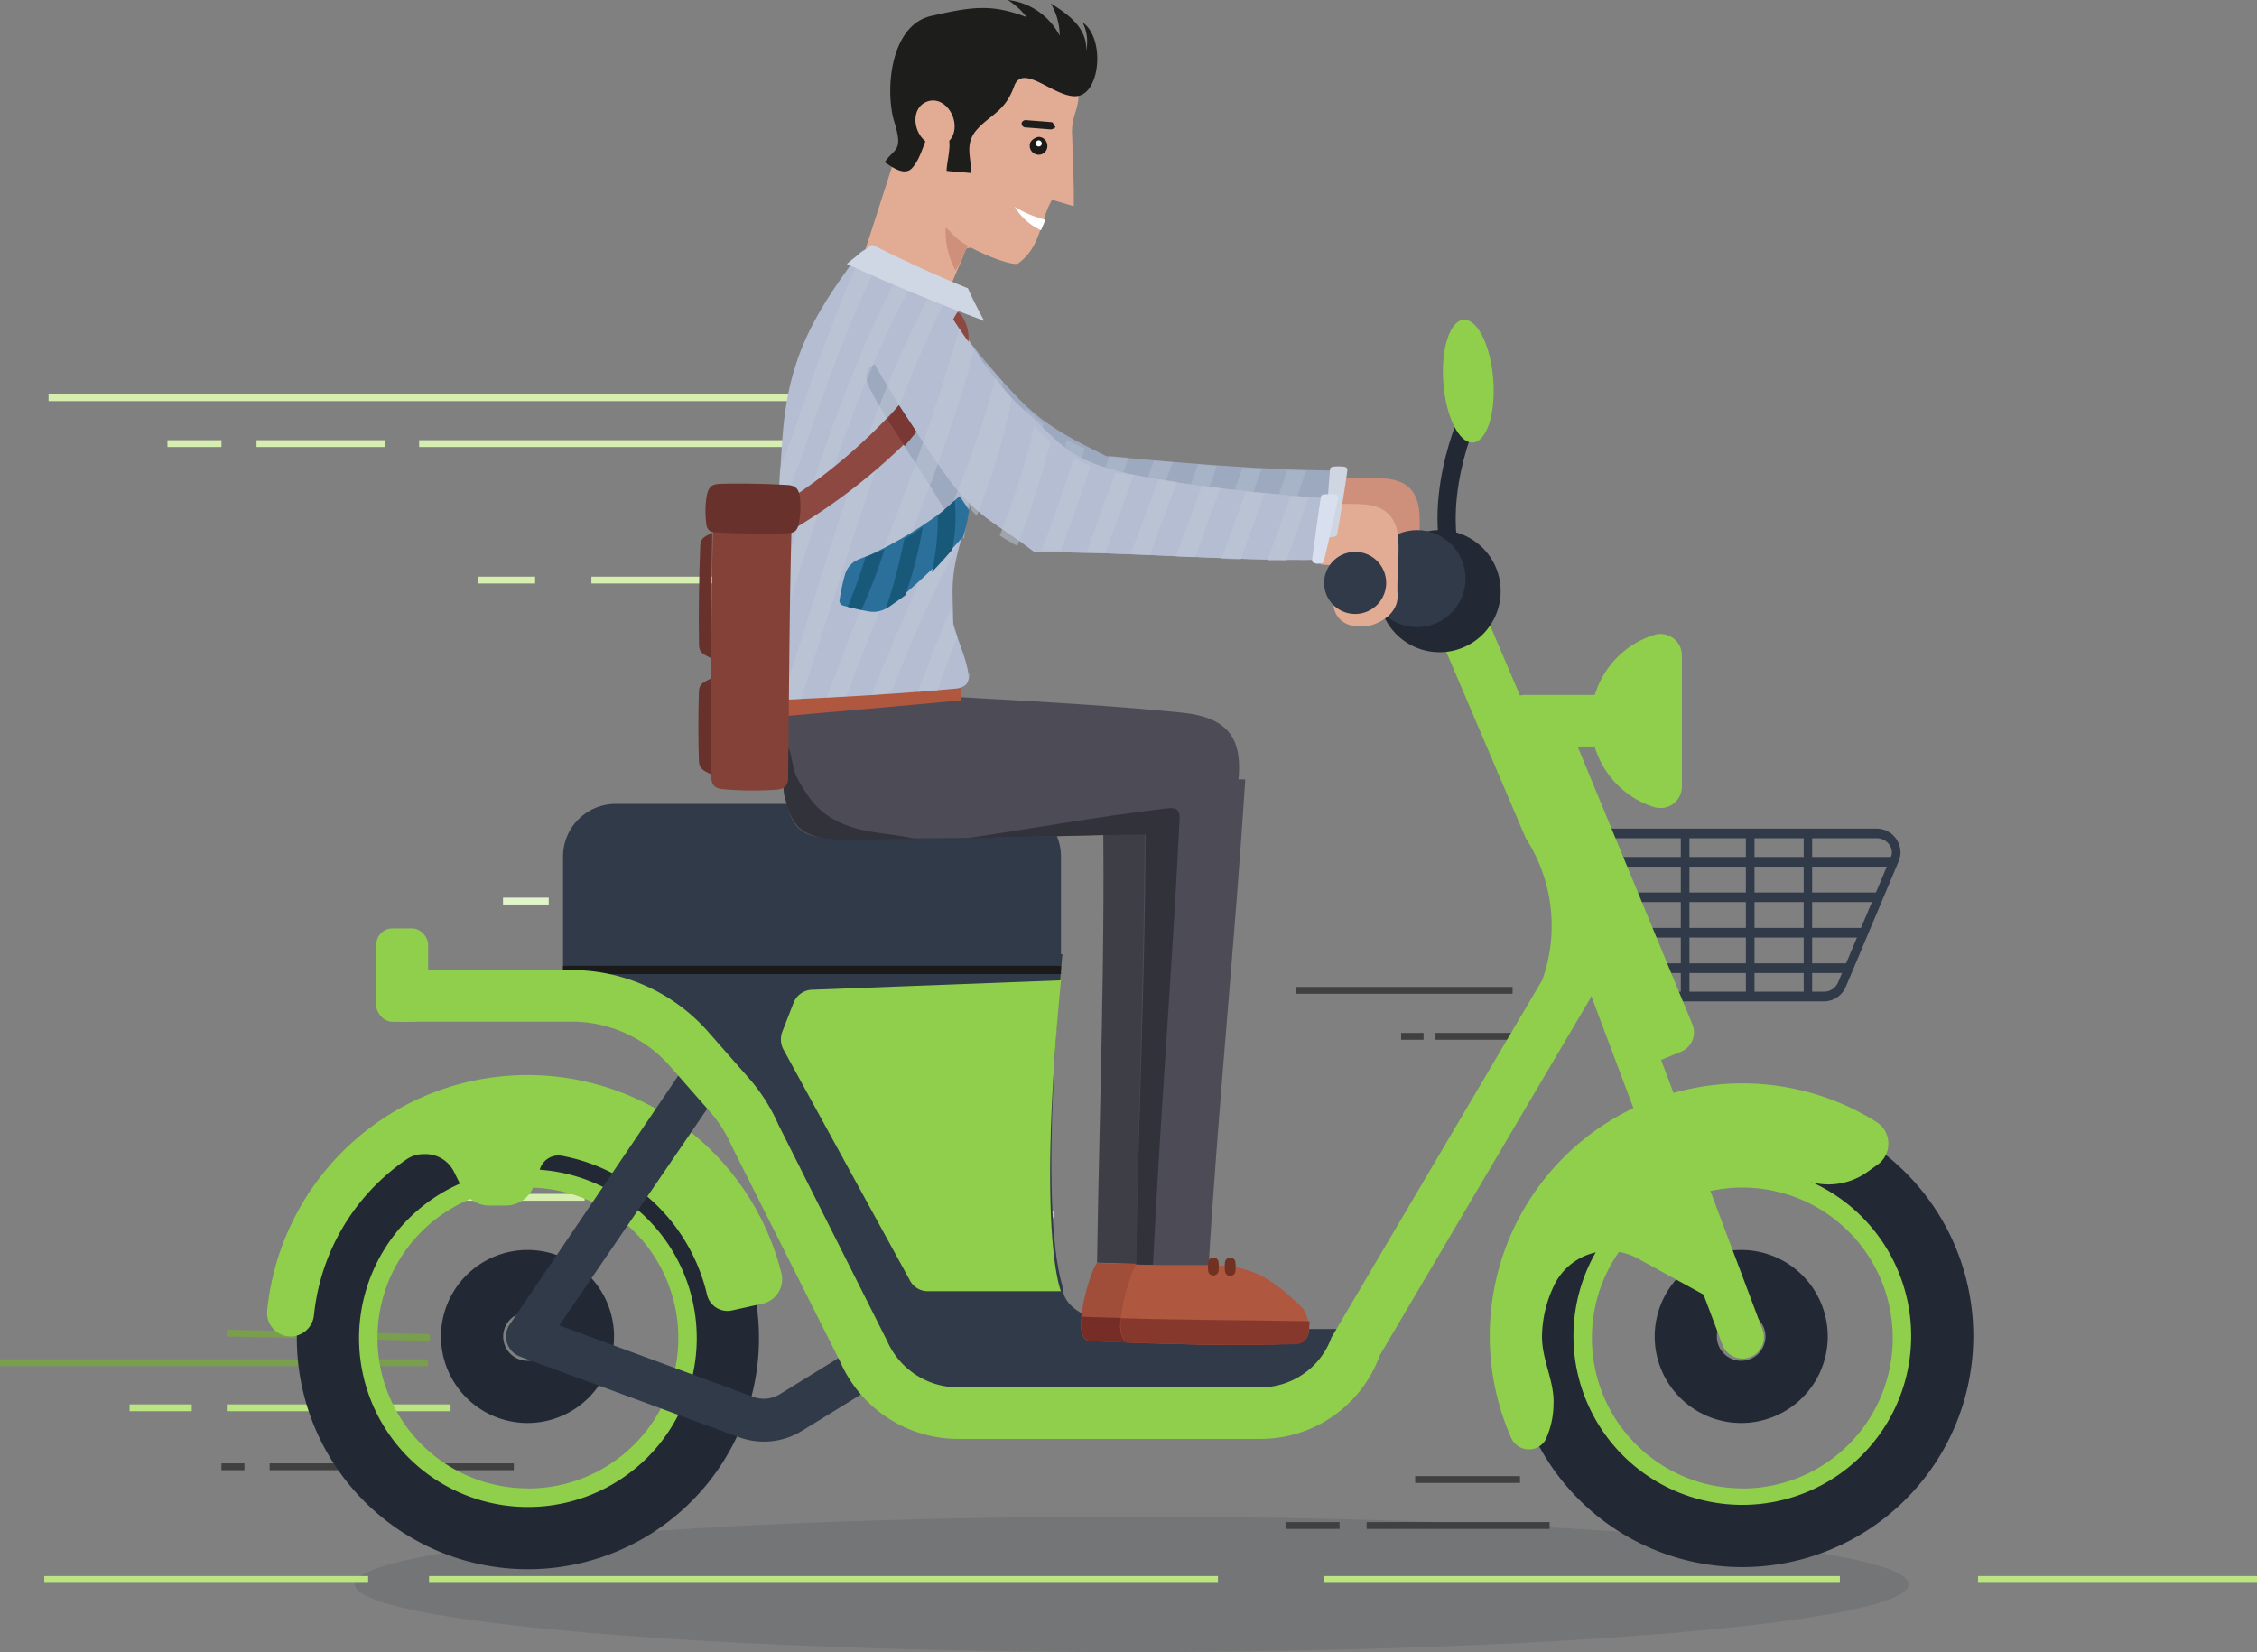 <svg xmlns="http://www.w3.org/2000/svg" viewBox="0 0 350.07 256.26"><rect x="0" y="0" width="350.07" height="256.26" fill="#808080" stroke="none"/><defs><style>.cls-1{fill:#343b3f;opacity:0.16;isolation:isolate;}.cls-2,.cls-3,.cls-4,.cls-5,.cls-6,.cls-7{fill:none;stroke-miterlimit:10;stroke-width:1.06px;}.cls-2{stroke:#bbe583;}.cls-3{stroke:#d6efb1;}.cls-4{stroke:#edc28a;}.cls-5{stroke:#404040;}.cls-6{stroke:#e2f4cb;}.cls-7{stroke:#799e4d;}.cls-8{fill:#313a49;}.cls-9{fill:#8fcf4b;}.cls-10{fill:#232934;}.cls-11{fill:#1a1a1a;}.cls-12{fill:#ce907a;}.cls-13{fill:#e2ab93;}.cls-14{fill:#9da9bf;}.cls-15{fill:#cfd6e2;}.cls-16{opacity:0.3;}.cls-17{fill:#bfc8d8;}.cls-18{fill:#3e3e47;}.cls-19{fill:#a04d3a;}.cls-20{fill:#752d26;}.cls-21{fill:#4d4c56;}.cls-22{fill:#af573f;}.cls-23{fill:#87382d;}.cls-24{fill:#32323a;}.cls-25{fill:#b4bdd1;}.cls-26{fill:#723222;}.cls-27{fill:#8c4841;}.cls-28{fill:#d8e0ef;}.cls-29{opacity:0.51;}.cls-30{fill:#cfd7e5;}.cls-31{fill:#2a709b;}.cls-32{fill:#18597a;}.cls-33{fill:#7a3835;}.cls-34{fill:#844138;}.cls-35{fill:#68312b;}.cls-36{fill:#1d1d1b;}.cls-37{fill:#1c1b1a;}.cls-38{fill:#fff;}</style></defs><g id="Layer_2" data-name="Layer 2"><g id="Layer_1-2" data-name="Layer 1"><ellipse id="Ellipse_121" data-name="Ellipse 121" class="cls-1" cx="175.53" cy="245.76" rx="120.5" ry="10.5"/><g id="Group_1015" data-name="Group 1015"><line id="Line_1" data-name="Line 1" class="cls-2" x1="306.8" y1="245" x2="350.07" y2="245"/><line id="Line_2" data-name="Line 2" class="cls-2" x1="205.32" y1="245" x2="285.37" y2="245"/><line id="Line_3" data-name="Line 3" class="cls-2" x1="66.55" y1="245" x2="188.91" y2="245"/><line id="Line_4" data-name="Line 4" class="cls-2" x1="6.87" y1="245" x2="57.1" y2="245"/></g><g id="Group_1045" data-name="Group 1045"><line id="Line_11" data-name="Line 11" class="cls-3" x1="7.53" y1="61.69" x2="123.72" y2="61.69"/><line id="Line_12" data-name="Line 12" class="cls-3" x1="65.01" y1="68.81" x2="122.19" y2="68.81"/><line id="Line_13" data-name="Line 13" class="cls-3" x1="67.86" y1="178.59" x2="99.84" y2="178.59"/><line id="Line_14" data-name="Line 14" class="cls-2" x1="35.18" y1="218.37" x2="69.89" y2="218.37"/><line id="Line_15" data-name="Line 15" class="cls-2" x1="20.1" y1="218.37" x2="29.74" y2="218.37"/><line id="Line_16" data-name="Line 16" class="cls-3" x1="60.31" y1="185.72" x2="90.68" y2="185.72"/><line id="Line_17" data-name="Line 17" class="cls-3" x1="47.75" y1="185.72" x2="56.13" y2="185.72"/><line id="Line_18" data-name="Line 18" class="cls-4" x1="151.37" y1="188.34" x2="163.47" y2="188.34"/><line id="Line_19" data-name="Line 19" class="cls-4" x1="157.51" y1="195.47" x2="163.34" y2="195.17"/><line id="Line_20" data-name="Line 20" class="cls-5" x1="219.5" y1="229.5" x2="235.76" y2="229.5"/><line id="Line_21" data-name="Line 21" class="cls-5" x1="211.97" y1="236.63" x2="240.35" y2="236.63"/><line id="Line_22" data-name="Line 22" class="cls-5" x1="199.39" y1="236.63" x2="207.77" y2="236.63"/><line id="Line_23" data-name="Line 23" class="cls-3" x1="39.79" y1="68.81" x2="59.68" y2="68.81"/><line id="Line_24" data-name="Line 24" class="cls-3" x1="25.97" y1="68.81" x2="34.35" y2="68.81"/><g id="Group_1044" data-name="Group 1044"><line id="Line_25" data-name="Line 25" class="cls-5" x1="201.06" y1="153.62" x2="234.61" y2="153.62"/><line id="Line_26" data-name="Line 26" class="cls-5" x1="222.65" y1="160.75" x2="236.96" y2="160.75"/><line id="Line_27" data-name="Line 27" class="cls-5" x1="220.8" y1="160.75" x2="217.32" y2="160.75"/></g><line id="Line_28" data-name="Line 28" class="cls-3" x1="91.73" y1="89.98" x2="114.86" y2="89.98"/><line id="Line_29" data-name="Line 29" class="cls-3" x1="74.15" y1="89.98" x2="83" y2="89.98"/><line id="Line_33" data-name="Line 33" class="cls-6" x1="88.8" y1="139.77" x2="94.4" y2="139.77"/><line id="Line_34" data-name="Line 34" class="cls-6" x1="90.4" y1="134.74" x2="94.32" y2="134.74"/><line id="Line_35" data-name="Line 35" class="cls-6" x1="78.02" y1="139.77" x2="85.11" y2="139.77"/><line id="Line_36" data-name="Line 36" class="cls-7" y1="211.38" x2="66.39" y2="211.38"/><line id="Line_37" data-name="Line 37" class="cls-7" x1="35.18" y1="206.79" x2="66.69" y2="207.47"/><line id="Line_38" data-name="Line 38" class="cls-5" x1="79.7" y1="227.52" x2="41.82" y2="227.52"/><line id="Line_39" data-name="Line 39" class="cls-5" x1="81.57" y1="231.7" x2="68.06" y2="231.7"/><line id="Line_40" data-name="Line 40" class="cls-5" x1="37.91" y1="227.52" x2="34.35" y2="227.52"/></g><path class="cls-8" d="M282.85,155.33h-27.7l-9.79-25,4.43-1.8h41.27a3.7,3.7,0,0,1,3.24,1.9,3.58,3.58,0,0,1,.18,3.19l-8.2,19.47A3.7,3.7,0,0,1,282.85,155.33ZM256,153.83h26.84a2.4,2.4,0,0,0,2.23-1.4l8.2-19.46a1.93,1.93,0,0,0-.1-1.75,2.4,2.4,0,0,0-2.12-1.2H249.9l-2.76,1.15Z"/><rect class="cls-8" x="251.72" y="132.93" width="42.14" height="1.5"/><rect class="cls-8" x="251.72" y="138.44" width="39.34" height="1.48"/><rect class="cls-8" x="251.72" y="143.93" width="37.09" height="1.5"/><rect class="cls-8" x="251.72" y="149.43" width="34.85" height="1.5"/><rect class="cls-8" x="279.76" y="129.82" width="1.31" height="24.21"/><rect class="cls-8" x="270.79" y="129.27" width="1.34" height="25.31"/><rect class="cls-8" x="260.7" y="129.27" width="1.34" height="25.31"/><path class="cls-9" d="M270.24,181a26.55,26.55,0,1,0,26.54,26.54A26.54,26.54,0,0,0,270.24,181Zm0,49.87a23.33,23.33,0,1,1,23.33-23.33A23.32,23.32,0,0,1,270.24,230.89Z"/><path class="cls-9" d="M81.88,181a26.55,26.55,0,1,0,26.55,26.54A26.55,26.55,0,0,0,81.88,181Zm0,49.87a23.33,23.33,0,1,1,23.33-23.33A23.32,23.32,0,0,1,81.88,230.89Z"/><path class="cls-8" d="M140.32,210s-3.86,0-11.59-17.7-17.89-33.79-33.36-38.62L92.16,148h72.63s-3.86,38.62,0,51.49c0,6.44,14.25,6.63,14.25,6.63l-22,4.63Z"/><path class="cls-10" d="M270.24,181.05a26.19,26.19,0,1,1-26.19,26.19,26.22,26.22,0,0,1,26.19-26.19m0-9.65a35.84,35.84,0,1,0,35.83,35.84,35.83,35.83,0,0,0-35.83-35.84Z"/><path class="cls-10" d="M81.88,181.38a26.19,26.19,0,1,1-26.19,26.18,26.21,26.21,0,0,1,26.19-26.18m0-9.65a35.84,35.84,0,1,0,35.84,35.83,35.84,35.84,0,0,0-35.84-35.83Z"/><polygon class="cls-8" points="132.99 206.15 211.54 206.15 201.91 218.38 140.63 218.38 132.99 206.15"/><path class="cls-10" d="M270.06,203.54a3.77,3.77,0,1,1-3.77,3.77,3.77,3.77,0,0,1,3.77-3.77m0-9.65a13.42,13.42,0,1,0,13.43,13.42,13.42,13.42,0,0,0-13.43-13.42Z"/><path class="cls-10" d="M81.82,203.54a3.77,3.77,0,1,1-3.77,3.77,3.78,3.78,0,0,1,3.77-3.77m0-9.65a13.42,13.42,0,1,0,13.42,13.42,13.42,13.42,0,0,0-13.42-13.42Z"/><path class="cls-9" d="M289.52,181.87A10.36,10.36,0,0,1,279.8,183a26.17,26.17,0,0,0-9.56-1.8c-.84,0-1.67,0-2.49.11a5.71,5.71,0,0,0-4.95,7.28l4,13.63-12.76-7a9.38,9.38,0,0,0-13,4.18,18.76,18.76,0,0,0-1.87,7.93c0,3.66,1.95,7,1.79,10.43a13.39,13.39,0,0,1-1.26,5.62,3,3,0,0,1-5.27-.26A39.18,39.18,0,0,1,291,174a4,4,0,0,1,.19,6.68Z"/><path class="cls-9" d="M118.32,202.21a3.88,3.88,0,0,0,2.87-4.75,40.59,40.59,0,0,0-79.75,5.79,3.67,3.67,0,0,0,3.63,4.06h0A3.68,3.68,0,0,0,48.7,204a33.35,33.35,0,0,1,14.38-24.18,4.78,4.78,0,0,1,2.7-.8H66a4.94,4.94,0,0,1,4.42,2.74l1.35,2.73A4.63,4.63,0,0,0,76,187h2.41a4.64,4.64,0,0,0,4.36-3l1-2.72a3,3,0,0,1,3.37-2,28.5,28.5,0,0,1,22.51,21.49,3.26,3.26,0,0,0,3.89,2.5Z"/><path class="cls-8" d="M118.49,223.62a11.46,11.46,0,0,1-3.94-.71L80.67,210.43a3.33,3.33,0,0,1-1.7-4.84l28-41.35a3.38,3.38,0,0,1,.5-.63l20.43-20.35a3.32,3.32,0,1,1,4.69,4.71L112.41,168,86.75,205.59l30.1,11.09a4.68,4.68,0,0,0,4.09-.41l12.31-7.59a3.32,3.32,0,0,1,3.49,5.65l-12.31,7.59A11.23,11.23,0,0,1,118.49,223.62Z"/><path class="cls-9" d="M269.53,210.65a3.34,3.34,0,0,1-2.38-2.07l-28.63-76.15a3.32,3.32,0,0,1,6.22-2.34l28.63,76.15a3.32,3.32,0,0,1-3.84,4.41Z"/><path class="cls-9" d="M250.55,115.79H236.63a4,4,0,0,1-4-4h0a4,4,0,0,1,4-4h13.92a4,4,0,0,1,4,4h0A4,4,0,0,1,250.55,115.79Z"/><path class="cls-9" d="M260.87,122a3.33,3.33,0,0,1-4.32,3.19,14,14,0,0,1,0-26.7,3.33,3.33,0,0,1,4.32,3.19Z"/><path class="cls-10" d="M225.7,90.41c-5.15-11.88,1.58-26.18,1.87-26.78l1.07.51c-.07.14-6.78,14.42-1.85,25.8Z"/><path class="cls-10" d="M225.28,91.47l-.32-.74c-5.3-12.21,1.58-26.84,1.88-27.45l.35-.73,2.53,1.21-.35.73c-.07.14-6.62,14.1-1.84,25.13l.32.74Z"/><ellipse class="cls-9" cx="227.74" cy="59.12" rx="3.88" ry="9.55" transform="translate(-3.88 17.73) rotate(-4.42)"/><path class="cls-8" d="M164.56,150.45H87.33v-17.6a8.15,8.15,0,0,1,8.15-8.15h60.93a8.15,8.15,0,0,1,8.15,8.15Z"/><path class="cls-9" d="M164.56,152.06l-38.67,1.47a3.18,3.18,0,0,0-2.82,2.06L121.35,160a3.37,3.37,0,0,0,.1,2.68l19.61,35.8a3.15,3.15,0,0,0,2.83,1.81h20.67S160.79,191.76,164.56,152.06Z"/><rect class="cls-11" x="87.33" y="149.81" width="77.23" height="1.28"/><rect class="cls-9" x="243.62" y="106.82" width="10.46" height="59.77" rx="3.25" transform="matrix(0.92, -0.38, 0.38, 0.92, -33.32, 105.18)"/><path class="cls-9" d="M243.35,125.69l-15-35.17-6.69,4.34,15,35.17A25,25,0,0,1,239.22,152l-32.7,55.46a11.7,11.7,0,0,1-11,7.74h-46.9a12,12,0,0,1-11-7.16l-16.89-33.59a28,28,0,0,0-4.63-7.27l-6.23-7.1a28.22,28.22,0,0,0-21.21-9.61H62.36a4,4,0,0,0-4,4h0a4,4,0,0,0,4,4H88.67a20.28,20.28,0,0,1,15.23,6.89l6.23,7.1a20.11,20.11,0,0,1,3.32,5.22l16.89,33.59a20,20,0,0,0,18.29,11.93h46.9a19.69,19.69,0,0,0,18.5-13l32.7-55.45A33,33,0,0,0,243.35,125.69Z"/><path class="cls-10" d="M232.76,91.7a9.47,9.47,0,1,1-9.47-9.47A9.47,9.47,0,0,1,232.76,91.7Z"/><rect class="cls-9" x="58.37" y="144.01" width="8.04" height="14.48" rx="2.5"/><path id="Path_1191" data-name="Path 1191" class="cls-12" d="M208.13,74.25a60.87,60.87,0,0,1,6.9,0c3.24.33,4.85,2,5.12,5.26.2,2.5-.24,6.2-.1,8.7.18,3.07-3,4.64-4.63,4.87-1.08.16-.23,0-.24,0-.67,0-1.24,0-1.69,0a3.5,3.5,0,0,1-3.38-3.45h0l4.13-.67a3.39,3.39,0,0,0,.94-2.19h0c.22-1.8-1.84-3-2.84-3.13l-.16,0c-1.51-.08-2.78.06-4.19-.13,0-2,.12-7.71.13-9S208.12,74.25,208.13,74.25Z"/><circle class="cls-8" cx="219.79" cy="89.75" r="7.52"/><path id="Path_1233" data-name="Path 1233" class="cls-13" d="M204.84,78.25a61.1,61.1,0,0,1,6.91,0c3.24.34,4.84,2,5.12,5.26.2,2.51-.24,6.2-.1,8.71.18,3.06-3,4.63-4.63,4.87-1.08.16-.23,0-.24,0-.67,0-1.24,0-1.69,0a3.51,3.51,0,0,1-3.39-3.45h0L211,93a3.42,3.42,0,0,0,1-2.2h0c.21-1.79-1.85-3-2.85-3.12l-.15,0c-1.52-.08-2.79.06-4.21-.15.05-2,.13-7.7.14-9S204.84,78.25,204.84,78.25Z"/><g id="Group_1734" data-name="Group 1734"><path id="Path_2446" data-name="Path 2446" class="cls-14" d="M144.74,44.79A101.24,101.24,0,0,0,158.16,62c4.15,4.21,8.34,6.2,13.43,8.75C183.81,71.84,196,72.94,208.32,73c-.41,3.21-.6,6.43-1.29,9.61-14.07,1.17-30.33.84-43.87.93-6.85,0-9.66-5.25-13-7.84s-1.56-2.2-4-4.19C145.69,62.63,143.83,53.77,144.74,44.79Z"/><path id="Path_2447" data-name="Path 2447" class="cls-15" d="M206.87,72.38a7.59,7.59,0,0,1,1.51,0c.43.06.65.2.59.65-.45,3.23-1,6.51-1.54,9.74-.05.33-.21.4-.49.48a1.58,1.58,0,0,1-.81.05c-.32-.06-.56-.15-.53-.6.21-3.22.4-6.51.68-9.75C206.31,72.53,206.46,72.43,206.87,72.38Z"/><g id="Group_1726-2" data-name="Group 1726-2" class="cls-16"><path id="Path_2448" data-name="Path 2448" class="cls-17" d="M178.93,79.71h-3q1.53-4.15,3.07-8.3l2.92.27C180.9,74.34,179.92,77,178.93,79.71Z"/><path id="Path_2449" data-name="Path 2449" class="cls-17" d="M161.84,65.71c-1.13,4.5-2.17,9-3.7,13.37-1-.49-1.91-1-2.83-1.58,1.55-4.68,2.71-9.45,3.81-14.25C160,64.11,160.9,64.93,161.84,65.71Z"/><path id="Path_2450" data-name="Path 2450" class="cls-17" d="M155.58,59.24c-1.11,5.19-2.34,10.33-3.94,15.4-.87-.84-1.72-1.69-2.56-2.56,1.52-5.23,2.77-10.5,3.93-15.82C153.87,57.25,154.73,58.24,155.58,59.24Z"/><path id="Path_2451" data-name="Path 2451" class="cls-17" d="M144.18,47.5c.14-.94.33-1.86.53-2.79.15.33.31.66.47,1C144.84,46.29,144.51,46.89,144.18,47.5Z"/><path id="Path_2452" data-name="Path 2452" class="cls-17" d="M186,79.73h-3c.94-2.56,1.87-5.13,2.82-7.69,1,.1,2,.18,2.93.26C187.86,74.78,187,77.25,186,79.73Z"/><path id="Path_2453" data-name="Path 2453" class="cls-17" d="M145,58.63c.73-3.1,1.47-6.19,2.41-9.24q1.06,1.45,2.19,2.88c-1.09,5-2.25,9.92-3.53,14.84C145.76,64.28,145.41,61.45,145,58.63Z"/><path id="Path_2454" data-name="Path 2454" class="cls-17" d="M165.48,68.22c.91.48,1.84.94,2.77,1.38-1.13,3.4-2.16,6.85-3.39,10.22-1,0-2,.06-3,.11C163.25,76.08,164.35,72.16,165.48,68.22Z"/><path id="Path_2455" data-name="Path 2455" class="cls-17" d="M193.22,79.68l-3.08,0c.87-2.37,1.72-4.75,2.58-7.12l2.95.2C194.86,75.09,194,77.38,193.22,79.68Z"/><path id="Path_2456" data-name="Path 2456" class="cls-17" d="M200.41,79.44c-1,.06-2,.09-3.07.13.78-2.2,1.56-4.4,2.31-6.6,1,0,2,0,2.93,0Q201.5,76.23,200.41,79.44Z"/><path id="Path_2457" data-name="Path 2457" class="cls-17" d="M172.07,70.72c1,.08,2,.18,3,.28-1,2.9-2.1,5.8-3.16,8.7-1,0-2,0-3,0C170,76.73,171,73.72,172.07,70.72Z"/></g><path id="Path_2458" data-name="Path 2458" class="cls-18" d="M171,121c.54,25-.47,49.9-.84,74.85,3.73.12,7.46.24,11.19.33,1.62-25.17,3.83-50.28,5.73-75.42C181.67,120.83,176.31,120.93,171,121Z"/><g id="Group_1727" data-name="Group 1727"><path id="Path_2459" data-name="Path 2459" class="cls-19" d="M170.15,195.87a7.46,7.46,0,0,0-.58,1.07,29.12,29.12,0,0,0-1.94,8.06,4.14,4.14,0,0,0,0,.93c.16.95.39,2.06,1.54,2.11,8.55.31,17.13.78,25.66.28,2.49-.14,2.31-2.73,1.59-4.5a3.38,3.38,0,0,0-.75-1.19c-3.59-3.31-6.32-5.67-11.46-6.29C179.82,195.81,174.67,196.19,170.15,195.87Z"/><path id="Path_2460" data-name="Path 2460" class="cls-20" d="M167.67,204.24c0,.27,0,.49,0,.77a7.06,7.06,0,0,0,0,.92c.17.95.39,2,1.54,2.1,8.53.38,17.13.67,25.65.4,2.07-.07,2-2,2.13-3.54C187.17,204.68,177.42,204.59,167.67,204.24Z"/></g><path id="Path_2461" data-name="Path 2461" class="cls-21" d="M177.57,120.89c.07,25.09-1,50.16-1.36,75.25q5.63.17,11.25.2c1.52-25.18,4.08-50.27,5.69-75.44C188,120.83,182.77,120.84,177.57,120.89Z"/><g id="Group_1728" data-name="Group 1728"><path id="Path_2462" data-name="Path 2462" class="cls-22" d="M176.26,196.12a8.51,8.51,0,0,0-.57,1.07,29.38,29.38,0,0,0-1.92,8.05,3.54,3.54,0,0,0,0,.92c.15,1,.39,2.06,1.54,2.09,8.55.23,17.14.66,25.67.14,2.49-.15,2.31-2.73,1.59-4.51a3.38,3.38,0,0,0-.75-1.19c-3.57-3.34-6.27-5.75-11.44-6.29C186,196,180.81,196.45,176.26,196.12Z"/><path id="Path_2463" data-name="Path 2463" class="cls-23" d="M173.81,204.47c0,.27,0,.49,0,.77a5.65,5.65,0,0,0,0,.92c.16,1,.39,2.05,1.54,2.09,8.54.3,17.14.53,25.65.25,2.07-.07,2-2,2.13-3.55C193.32,204.77,183.57,204.76,173.81,204.47Z"/></g><path id="Path_2464" data-name="Path 2464" class="cls-21" d="M183.31,110.54c-19.85-2-41.37-2.43-61.62-4.2.16,5.62-.65,11.82.2,17.27.66,4.21,1.85,6.21,6.4,6.3,17.45.37,36.5-.19,53.7-.76,6.7-.22,9.7-2.62,10.15-8.77S190.15,111.24,183.31,110.54Z"/><path id="Path_2465" data-name="Path 2465" class="cls-24" d="M150.11,130c10.27-1.54,20.67-3.41,30.92-4.61,1.4-.16,2,.19,1.93,1.66-1.12,23-3,46.09-4.13,69.13-.88,0-1.74,0-2.61-.05.31-22.23,1.42-44.45,1.46-66.69C168.49,129.53,159.3,129.86,150.11,130Z"/><path id="Path_2466" data-name="Path 2466" class="cls-22" d="M149.09,106.74l0,1.89c-9.17.87-18.34,1.66-27.52,2.46,0-1.07,0-2.14,0-3.21C130.76,107.5,139.92,107.16,149.09,106.74Z"/><g id="Group_1729" data-name="Group 1729"><path id="Path_2467" data-name="Path 2467" class="cls-13" d="M143.28,26.61a14.17,14.17,0,0,1-4.73-1.34c-2.37,7.33-4.68,14.66-7.17,22a114.18,114.18,0,0,0,14.33,3c.27-3,2.61-7.89,3.51-10.1s.27-1.34,1.61-1.88c.06,0,.09.06.1,0a10.48,10.48,0,0,1,1-3.24l.12-.2A26.85,26.85,0,0,1,143.28,26.61Z"/></g><path id="Path_2468" data-name="Path 2468" class="cls-25" d="M135.23,38c4.19,2.05,8.32,4.13,12.63,5.88a40.94,40.94,0,0,0,2.54,9.67c.83,10.35.86,21.87-1.69,31.52-1.37,5.18-.87,7-.87,11.81.68,2.32,1.85,4.81,2.3,7.23.32,1.7-.2,2.55-2.06,2.72-8.29.75-17,1.3-25.34,1.64-1.77.08-2.55-.75-2.54-2.44.06-12.48.26-26.55,1.2-38.61s4.9-18.74,11.78-28C133.61,38.84,134.72,38.56,135.23,38Z"/><path id="Path_2469" data-name="Path 2469" class="cls-14" d="M149.24,56.27c.5.59.93,1.2,1.4,1.8a118.63,118.63,0,0,1-1.12,25.51c-1.84-3.19-1.94-2.68-4.31-6.67s-7.81-11.68-10.36-16.77c-1-2-.5-3.74,2.07-3.88C140.79,56,145.25,56.29,149.24,56.27Z"/><path id="Path_2470" data-name="Path 2470" class="cls-26" d="M188.21,195.07a.79.79,0,0,1,.8.76,5.9,5.9,0,0,1,0,1.26.81.81,0,0,1-.82.75.79.79,0,0,1-.8-.76,6,6,0,0,1,0-1.27A.8.8,0,0,1,188.21,195.07Z"/><path id="Path_2471" data-name="Path 2471" class="cls-26" d="M190.82,195.08a.78.78,0,0,1,.8.76,4.91,4.91,0,0,1,0,1.27.81.81,0,0,1-1.62,0,5.31,5.31,0,0,1,0-1.26A.8.8,0,0,1,190.82,195.08Z"/><path id="Path_2472" data-name="Path 2472" class="cls-25" d="M159.08,63.86c-6.09-5.41-9.12-12-13.61-18.54-5,.29-10.16.23-15.1.91,3.89,8.76,11,19.88,16,27S154.51,81,160.5,85.67c14.84-.1,29.79,1.39,44.7,1.15.46-3.16,1.36-6.23,1.24-9.45-9.76-.72-24.17-2.08-32.65-4.19S164.37,68.56,159.08,63.86Z"/><path id="Path_2473" data-name="Path 2473" class="cls-25" d="M159.08,63.86c-6.09-5.41-9.12-12-13.61-18.54-5,.29-10.16.23-15.1.91,3.89,8.76,11,19.88,16,27S154.51,81,160.5,85.67c14.84-.1,29.79,1.39,44.7,1.15.46-3.16,1.36-6.23,1.24-9.45-9.76-.72-24.17-2.08-32.65-4.19S164.37,68.56,159.08,63.86Z"/><path id="Path_2474" data-name="Path 2474" class="cls-27" d="M148.59,48.31c.15.22.42.45.56.66a6.14,6.14,0,0,1,1.07,3.17,6.77,6.77,0,0,1,0,.69c0,.16,0,.08,0,.2q-1.22-1.72-2.37-3.48C148.05,49.13,148.31,48.72,148.59,48.31Z"/><path id="Path_2475" data-name="Path 2475" class="cls-28" d="M205.5,76.68a7,7,0,0,1,1.51,0c.42.07.63.22.53.67-.67,3.2-1.43,6.43-2.18,9.61-.08.32-.24.39-.53.43a1.63,1.63,0,0,1-.82,0c-.31-.09-.56-.2-.49-.63.44-3.18.84-6.44,1.35-9.63C204.93,76.79,205.09,76.7,205.5,76.68Z"/><g id="Group_1730" data-name="Group 1730" class="cls-29"><path id="Path_2476" data-name="Path 2476" class="cls-17" d="M173,73.31l2.87.42q-2.19,6-4.41,12l-2.93-.13C170,81.47,171.48,77.39,173,73.31Z"/><path id="Path_2477" data-name="Path 2477" class="cls-17" d="M157.8,84.68a28.73,28.73,0,0,1-2.73-1.61,123.47,123.47,0,0,0,5.33-16.92c.84.83,1.69,1.64,2.57,2.43A166.57,166.57,0,0,1,157.8,84.68Z"/><path id="Path_2478" data-name="Path 2478" class="cls-17" d="M179.69,74.32c1,.13,1.91.28,2.86.42-1.38,3.78-2.78,7.54-4.18,11.31l-3-.17C176.83,82,178.27,78.17,179.69,74.32Z"/><path id="Path_2479" data-name="Path 2479" class="cls-17" d="M145.7,43c.71.29,1.44.54,2.15.83.06,0,0,.13,0,.18-10.34,20.49-16.34,42.76-23.63,64.42-.52,0-1.15.1-1.64.1a3.9,3.9,0,0,1-1.24-.24C128.67,86.34,134.27,63.36,145.7,43Z"/><path id="Path_2480" data-name="Path 2480" class="cls-17" d="M193.23,76.22l2.9.35q-1.81,5.12-3.68,10.22l-3-.13C190.7,83.18,192,79.71,193.23,76.22Z"/><path id="Path_2481" data-name="Path 2481" class="cls-17" d="M186.43,75.32l2.88.4q-2,5.37-3.94,10.73l-3-.17C183.75,82.63,185.09,79,186.43,75.32Z"/><path id="Path_2482" data-name="Path 2482" class="cls-17" d="M199.55,87c-1,0-2,0-3,0,1.2-3.31,2.39-6.62,3.53-10l2.89.19Q201.28,82.07,199.55,87Z"/><path id="Path_2483" data-name="Path 2483" class="cls-17" d="M166.52,71c.87.47,1.74.91,2.64,1.32-1.43,4.41-3,8.76-4.64,13.11l-3-.06C163.32,80.66,165,75.88,166.52,71Z"/><path id="Path_2484" data-name="Path 2484" class="cls-17" d="M150.38,104.34a2.88,2.88,0,0,1-.69,2C149.93,105.69,150.15,105,150.38,104.34Z"/><path id="Path_2485" data-name="Path 2485" class="cls-17" d="M133.88,39l1.39-1,1.92.93C130.05,52.42,126,67,120.51,81.23c.16-2.8.31-5.61.46-8.41C125.15,61.45,128.68,49.91,133.88,39Z"/><path id="Path_2486" data-name="Path 2486" class="cls-17" d="M140.47,40.57l2.25,1.16c-10.52,18.49-16,39.09-22.66,59.15,0-2.79,0-5.57.08-8.36C126.29,74.89,131.28,56.93,140.47,40.57Z"/><path id="Path_2487" data-name="Path 2487" class="cls-17" d="M147.46,94.39c.11.77.25,1.58.43,2.31s.4,1.38.61,2.09c-1.08,2.75-2.12,5.53-3.1,8.32-1,.08-2.05.15-3.07.21C144,103,145.64,98.66,147.46,94.39Z"/><path id="Path_2488" data-name="Path 2488" class="cls-17" d="M154.41,58.62l2.53,3.28a103.44,103.44,0,0,1-5.45,18.16c-.39-.58-.9-.78-1-1.61-1.33,3.53-.79,4-2.88,8a187.14,187.14,0,0,0-9.25,20.76,9.54,9.54,0,0,1-3.15.55C141.63,91.29,149.9,75.78,154.41,58.62Z"/><path id="Path_2489" data-name="Path 2489" class="cls-17" d="M150.27,53.17l.81,1.09C146.27,72.87,138,90.07,131.26,108l-3,.19C135.2,89.15,143.33,70.6,148.76,51,149.19,51.67,149.88,52.63,150.27,53.17Z"/></g><path id="Path_2490" data-name="Path 2490" class="cls-30" d="M152.27,49.07c.55,1,.15.27.38.7-7.24-2.7-14.3-5.61-21.31-8.83.61-.5,1.13-.95,1.79-1.44s1.44-1,2.13-1.53c4.9,2.41,9.78,4.71,14.87,6.75C150.65,46,151.73,48.06,152.27,49.07Z"/><path id="Path_2491" data-name="Path 2491" class="cls-31" d="M150.3,79.11a21,21,0,0,1-.92,4.14h0a94.15,94.15,0,0,1-10.94,10.47,4.71,4.71,0,0,1-1.11.72,4,4,0,0,1-2.6.4c-1.1-.19-2.68-.55-3.84-.88a.78.78,0,0,1-.65-1,29.77,29.77,0,0,1,.84-3.89,3.58,3.58,0,0,1,2-2.25,15,15,0,0,1,1.48-.57A63.2,63.2,0,0,0,146,79.47c.88-.65,1.94-1.77,2.84-2.5C149.35,77.66,149.81,78.4,150.3,79.11Z"/><g id="Group_1731" data-name="Group 1731"><path id="Path_2492" data-name="Path 2492" class="cls-32" d="M140.26,83.62c1-.59,1.92-1.21,2.86-1.85a60.53,60.53,0,0,1-2.72,10.59c-.67.48-1.25.91-2,1.39l-1,.67A87.57,87.57,0,0,0,140.26,83.62Z"/><path id="Path_2493" data-name="Path 2493" class="cls-32" d="M145.47,79.94c.16-.14.27-.21.43-.36l2.18-1.94a26,26,0,0,1-.38,7.62c-1,1.18-2.09,2.36-3.18,3.5A39.71,39.71,0,0,0,145.47,79.94Z"/><path id="Path_2494" data-name="Path 2494" class="cls-32" d="M134.26,86.39l.3-.12c.9-.34,1.77-.71,2.64-1.08a83,83,0,0,1-3.59,9.42l-2.12-.48C132.54,91.59,133.45,89,134.26,86.39Z"/></g><path id="Path_2495" data-name="Path 2495" class="cls-27" d="M139.42,62.87c.91,1.38,1.8,2.76,2.72,4.12a92.93,92.93,0,0,1-21.76,16.62c.09-1.66.17-3.33.26-5A87.23,87.23,0,0,0,139.42,62.87Z"/><path id="Path_2496" data-name="Path 2496" class="cls-33" d="M139.42,62.87c.91,1.38,1.8,2.76,2.72,4.12-.6.74-1.21,1.48-1.83,2.2q-1.34-2.06-2.66-4.12C138.25,64.35,138.84,63.62,139.42,62.87Z"/><path id="Path_2497" data-name="Path 2497" class="cls-24" d="M121.75,123.79c-.61-2.22.12-5.11-.19-7.45a2.42,2.42,0,0,1,.78-.27c.55,1.37.61,3.32,1.28,4.56,2.21,4.08,4.07,6.22,8.64,7.72,2.88.94,6.82,1,9.86,1.83-4.42-.27-9.63.48-13.91-.14S122.82,127.72,121.75,123.79Z"/><path id="Path_2498" data-name="Path 2498" class="cls-34" d="M112.69,75.15a52.42,52.42,0,0,1,8.31.14c1.29.12,2,.54,1.91,1.92-.48,14.41-.5,29-.67,43.39,0,1.38-.65,1.81-1.94,1.9a51.64,51.64,0,0,1-8.06-.08c-1.28-.11-1.91-.54-1.91-1.92-.1-14.44,0-29,.38-43.47C110.75,75.65,111.39,75.23,112.69,75.15Z"/><path id="Path_2499" data-name="Path 2499" class="cls-35" d="M109.51,80.93a15.07,15.07,0,0,1,.1-4c.24-1.21.63-1.82,2-1.87,3.38-.11,7.14,0,10.52.17,1.36.08,1.77.68,1.94,1.91a13.69,13.69,0,0,1-.16,3.95c-.2,1.17-.64,1.6-1.79,1.63-3.64.08-7.42.06-11.05-.15C109.92,82.54,109.61,82.08,109.51,80.93Z"/><path id="Path_2500" data-name="Path 2500" class="cls-35" d="M110.47,82.65c-.11,6.48-.2,12.93-.25,19.41-1-.56-1.78-.7-1.8-2.06-.09-5,0-10.29.19-15.31C108.66,83.33,109.47,83.19,110.47,82.65Z"/><path id="Path_2501" data-name="Path 2501" class="cls-35" d="M110.22,105.27c0,4.94,0,9.86,0,14.81-1-.54-1.78-.73-1.82-2.07-.11-3.48-.1-7.23,0-10.71C108.44,106,109.22,105.8,110.22,105.27Z"/><path id="Path_2502" data-name="Path 2502" class="cls-12" d="M147,33c.2.45.34,1,.55,1.46a8.05,8.05,0,0,0,3.19,3.4,11.21,11.21,0,0,0,1,.44c-.36-.08-.35-.26-.8-.3a1.21,1.21,0,0,0-1.17.78,32.33,32.33,0,0,1-1.55,3.19h0A12.71,12.71,0,0,1,147,33Z"/><g id="Group_1733" data-name="Group 1733"><path id="Path_2503" data-name="Path 2503" class="cls-13" d="M142.08,29.69c1.83,4.7,3.87,4.5,5.7,6.68s9.34,5.1,10.16,4.49c3.59-2.65,3.33-6.57,5.23-9.87,1,.3,2.28.68,3.38,1,.06-3.58-.17-7.35-.25-10.81-.39-4.31,2.66-5.13-.4-10.27s-17.67-9.32-23.39-3.84S140.24,25,142.08,29.69Z"/><path id="Path_2504" data-name="Path 2504" class="cls-36" d="M150.61,26.85c.07-2.51-1.1-4.54,1-6.84s4.29-2.73,5.68-6.61,6.61,2.18,10,1.47,4.08-9,.62-11.4a6.47,6.47,0,0,1,.55,4.41c.22-3.54-2.82-5.71-5.48-7.34a9.73,9.73,0,0,1,1.38,5A10.32,10.32,0,0,0,156.32,0a11.23,11.23,0,0,1,2.93,2.67C153.86.6,150.91,1,144.44,2.47s-7.17,11.78-5.73,16.43.06,4-1.49,6.26c1,.63,3.05,2.27,4.27.89s1.66-3.35,2.42-5.06c.79.25,2.57-.78,3.15.32s-.22,3.81-.24,5.19C148.05,26.66,149.42,26.71,150.61,26.85Z"/><path id="Path_2505" data-name="Path 2505" class="cls-13" d="M147.79,18.09c.61,1.64.26,3.7-1.52,4.35s-3.38-.68-4-2.32-.26-3.7,1.52-4.36S147.19,16.45,147.79,18.09Z"/><g id="Group_1732" data-name="Group 1732"><path id="Path_2506" data-name="Path 2506" class="cls-37" d="M162.45,22.71A1.34,1.34,0,0,1,161,24a1.39,1.39,0,0,1-1.28-1.48c0-.8,1-1.27,1.4-1.28h.08A1.39,1.39,0,0,1,162.45,22.71Z"/><path id="Path_2507" data-name="Path 2507" class="cls-38" d="M161.59,22.28a.47.47,0,0,1-.51.44.46.46,0,0,1-.44-.51.49.49,0,0,1,.51-.44c.28,0,.44.35.44.47S161.59,22.28,161.59,22.28Z"/></g><path id="Path_2508" data-name="Path 2508" class="cls-36" d="M163.6,19.54c.36.29-.48.53-.59.54s0,0,0,0c-1.33-.1-2.73-.23-4-.31a.62.62,0,0,1-.55-.6c0-.13,0,0,0,0h0c0-.35.39-.53.59-.54h0c1.31.11,2.77.21,4,.32.39,0,.37.53.52.61S163.6,19.54,163.6,19.54Z"/><path id="Path_2509" data-name="Path 2509" class="cls-38" d="M157.38,32.07a15.87,15.87,0,0,0,4.76,2c-.21.56-.44,1.1-.68,1.65A9.33,9.33,0,0,1,157.38,32.07Z"/></g></g><path class="cls-8" d="M215,90.41a4.81,4.81,0,1,1-4.8-4.8A4.8,4.8,0,0,1,215,90.41Z"/></g></g></svg>
